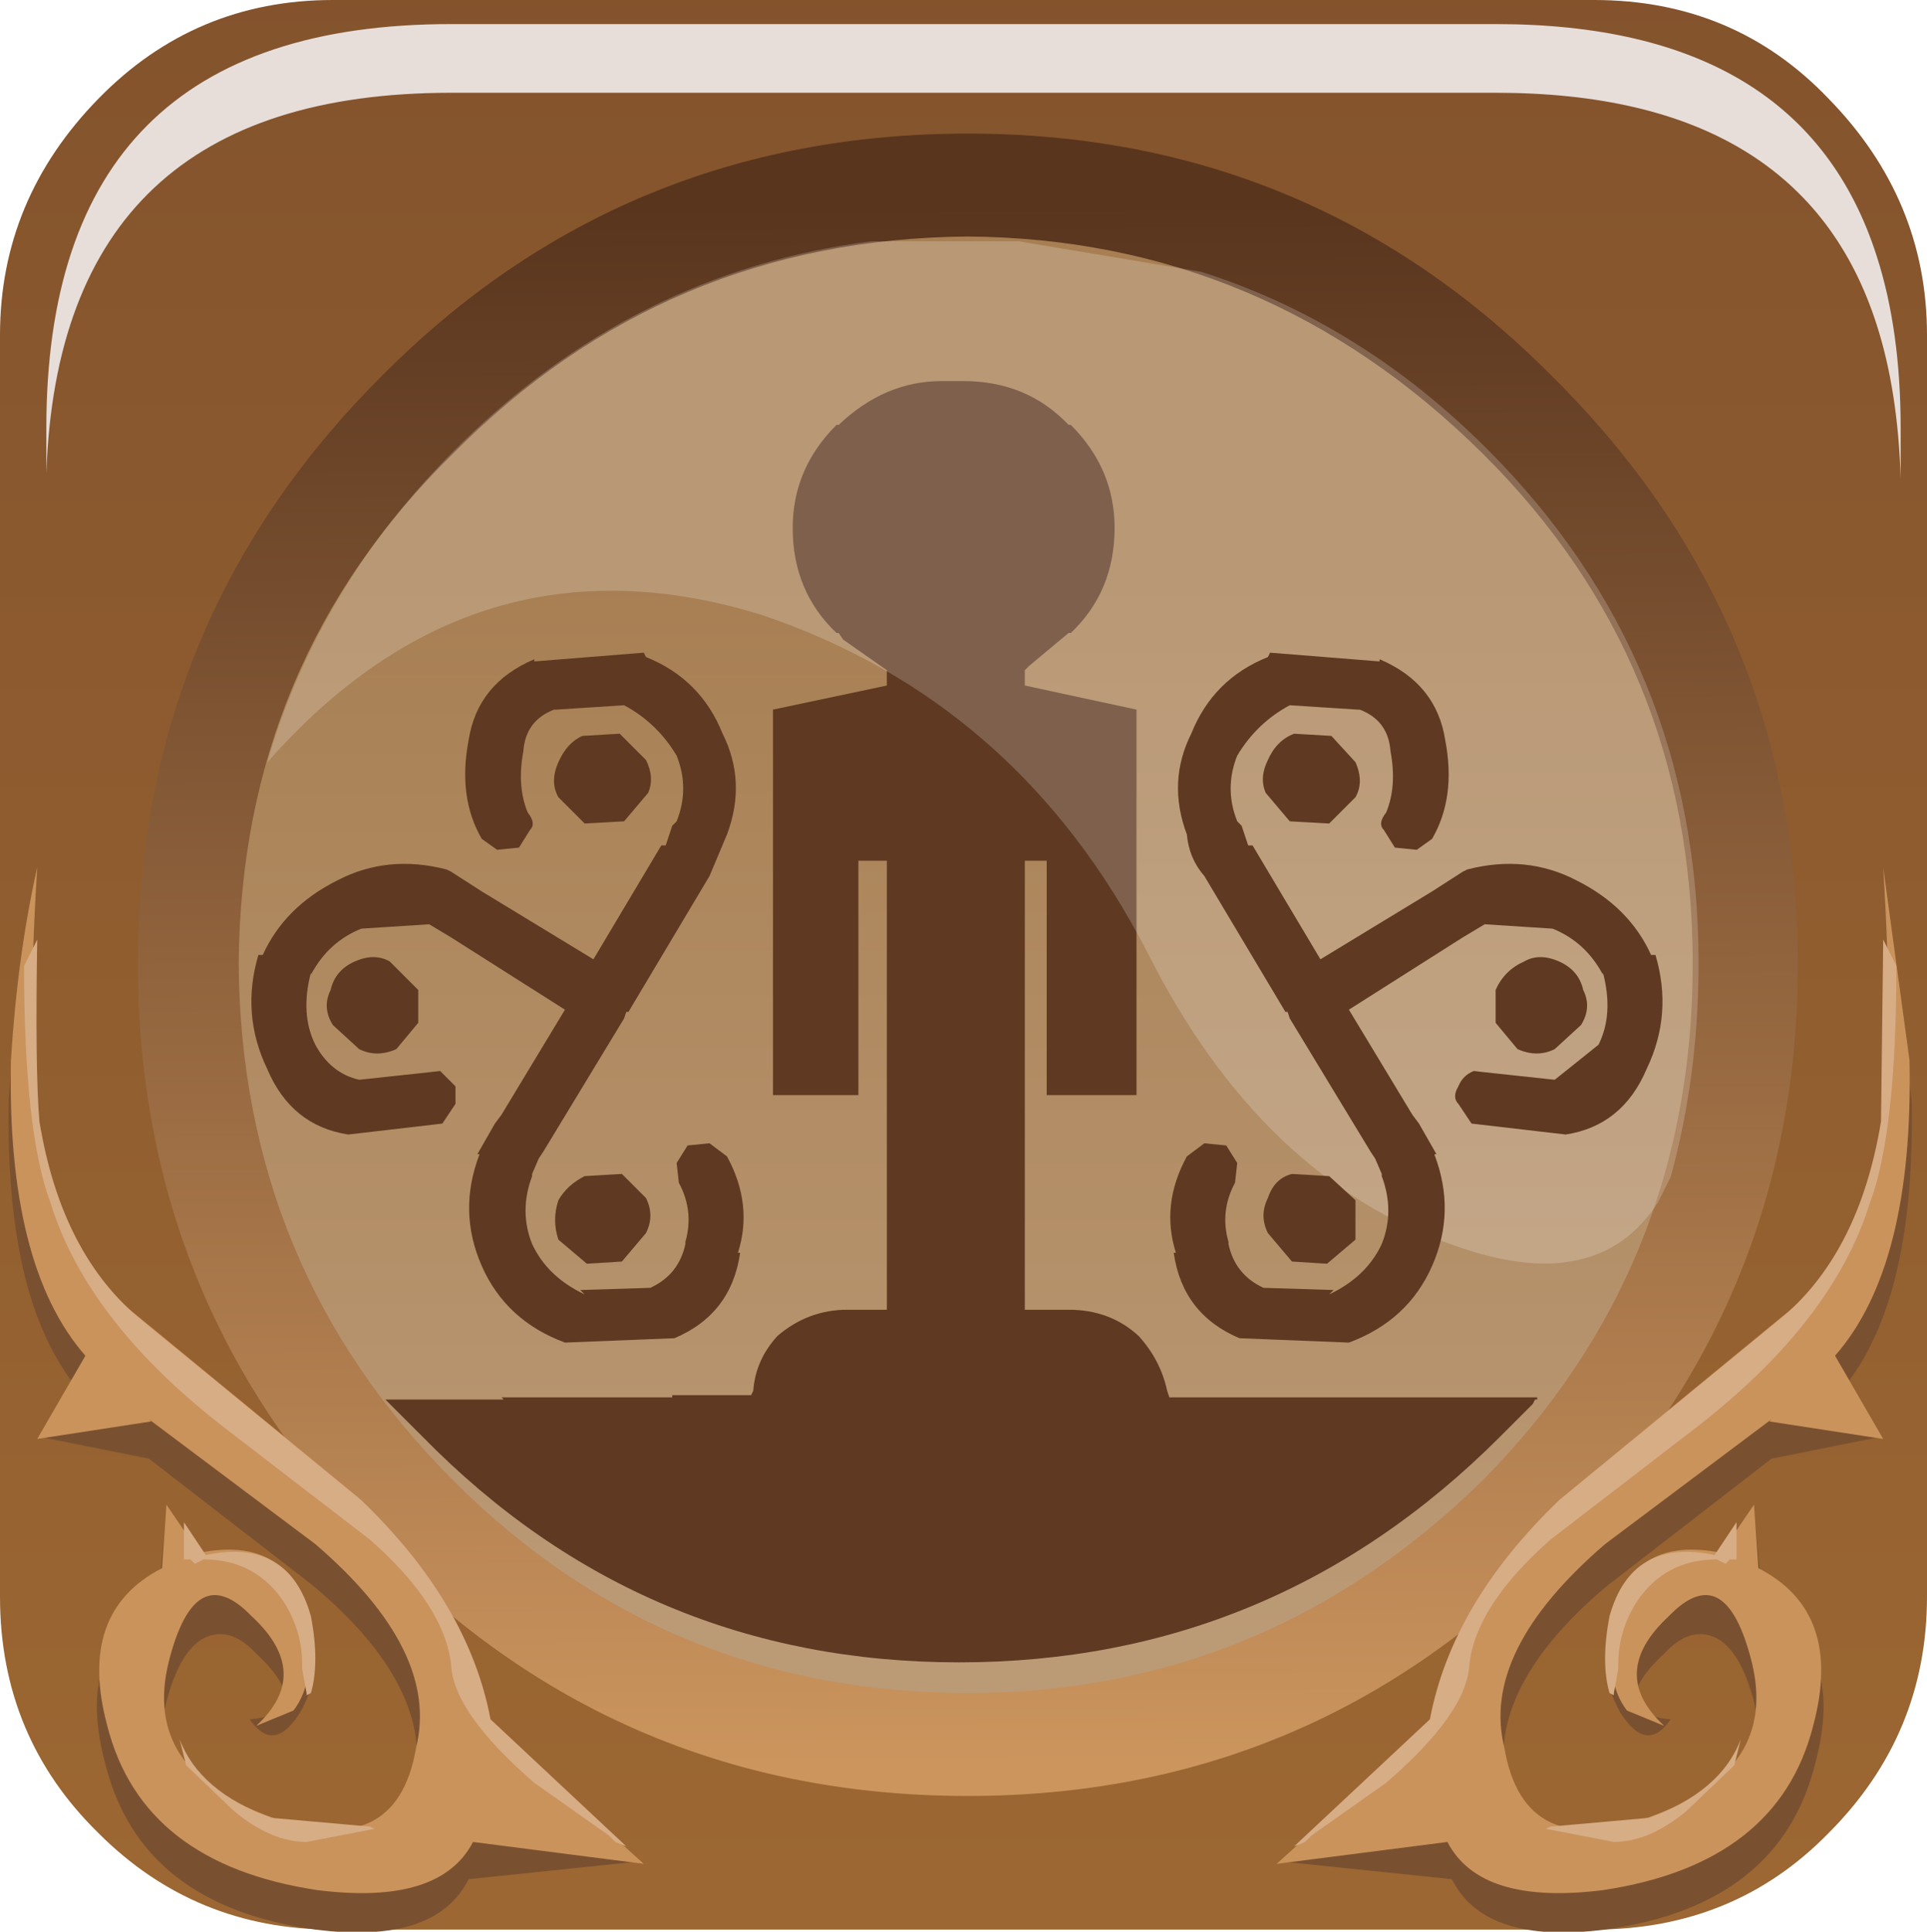 <?xml version="1.0" encoding="UTF-8" standalone="no"?>
<svg xmlns:xlink="http://www.w3.org/1999/xlink" height="66.15px" width="66.0px" xmlns="http://www.w3.org/2000/svg">
  <g transform="matrix(1.5, 0.0, 0.0, 1.5, 0.0, 0.0)">
    <use height="44.05" transform="matrix(1.0, 0.0, 0.0, 1.0, 0.0, 0.0)" width="44.0" xlink:href="#shape0"/>
    <use height="0.0" transform="matrix(1.209, 0.0, 0.0, 1.21, 0.95, 0.75)" width="0.0" xlink:href="#sprite0"/>
    <use height="24.3" transform="matrix(1.0, 0.0, 0.0, 1.0, 0.2, 19.8)" width="43.45" xlink:href="#shape1"/>
    <use height="8.6" transform="matrix(1.208, 0.0, 0.0, 1.206, 1.058, 0.55)" width="35.05" xlink:href="#sprite1"/>
    <use height="20.15" transform="matrix(1.159, 0.0, 0.0, 1.161, 6.1, 5.45)" width="28.2" xlink:href="#sprite2"/>
    <use height="16.1" transform="matrix(1.0, 0.0, 0.0, 1.0, 5.75, 14.75)" width="32.2" xlink:href="#shape4"/>
  </g>
  <defs>
    <g id="shape0" transform="matrix(1.0, 0.0, 0.0, 1.0, 0.0, 0.0)">
      <path d="M7.55 8.2 Q13.4 2.25 21.8 2.25 30.15 2.25 36.05 8.2 41.9 14.1 41.9 22.45 41.9 30.8 36.05 36.75 30.15 42.65 21.8 42.65 13.4 42.65 7.55 36.75 1.6 30.8 1.6 22.45 1.6 14.1 7.55 8.2" fill="url(#gradient0)" fill-rule="evenodd" stroke="none"/>
      <path d="M34.2 9.8 Q29.15 4.7 22.0 4.7 14.8 4.7 9.7 9.8 4.65 14.95 4.65 22.05 4.65 29.25 9.7 34.35 14.75 39.45 22.0 39.45 29.15 39.45 34.2 34.35 39.3 29.25 39.3 22.05 39.3 14.85 34.2 9.8 M41.75 2.25 Q44.0 4.55 44.0 7.65 L44.0 36.45 Q44.0 39.6 41.75 41.85 39.6 44.05 36.4 44.05 L7.6 44.05 Q4.45 44.05 2.25 41.85 0.0 39.65 0.0 36.45 L0.0 7.65 Q0.0 4.55 2.25 2.25 4.45 0.0 7.6 0.0 L36.4 0.0 Q39.6 0.0 41.75 2.25" fill="url(#gradient1)" fill-rule="evenodd" stroke="none"/>
      <path d="M9.65 32.8 L8.9 32.05 8.8 31.95 11.5 31.95 11.45 31.9 15.35 31.9 15.35 31.85 17.15 31.85 17.2 31.75 Q17.25 31.05 17.75 30.5 18.45 29.9 19.35 29.9 L20.25 29.9 20.25 19.65 19.6 19.65 19.6 25.0 19.1 25.0 17.65 25.0 17.65 17.9 17.65 16.2 20.25 15.65 20.25 15.3 19.25 14.6 19.15 14.45 19.1 14.45 Q18.1 13.5 18.1 12.05 18.1 10.7 19.1 9.7 L19.15 9.7 Q20.2 8.7 21.5 8.7 L21.75 8.7 22.0 8.7 Q23.45 8.7 24.4 9.7 L24.45 9.7 Q25.45 10.7 25.45 12.05 25.45 13.5 24.45 14.45 L24.4 14.45 23.5 15.2 23.4 15.3 23.4 15.65 25.95 16.2 25.95 17.9 25.95 25.0 24.5 25.0 23.9 25.0 23.9 19.65 23.4 19.65 23.4 29.9 24.4 29.9 Q25.35 29.9 26.0 30.5 26.5 31.05 26.65 31.75 L26.7 31.9 35.1 31.9 35.1 31.95 35.05 31.95 35.0 32.05 34.25 32.8 Q29.1 37.95 21.9 37.95 14.7 37.95 9.65 32.8" fill="#5f3921" fill-rule="evenodd" stroke="none"/>
      <path d="M41.05 22.0 Q41.05 29.85 35.45 35.4 29.95 41.0 22.1 41.0 14.2 41.0 8.7 35.4 3.15 29.85 3.15 22.0 3.15 14.15 8.7 8.6 14.2 3.05 22.1 3.05 29.95 3.05 35.45 8.6 41.05 14.15 41.05 22.0 M33.85 10.35 Q28.9 5.45 22.1 5.4 15.2 5.45 10.35 10.35 5.5 15.1 5.45 22.0 5.5 28.95 10.35 33.8 15.2 38.65 22.1 38.65 28.9 38.65 33.85 33.8 38.65 28.95 38.65 22.0 38.65 15.1 33.85 10.35" fill="url(#gradient2)" fill-rule="evenodd" stroke="none"/>
    </g>
    <linearGradient gradientTransform="matrix(0.0, -0.015, -0.019, 0.0, 21.85, 25.45)" gradientUnits="userSpaceOnUse" id="gradient0" spreadMethod="pad" x1="-819.2" x2="819.2">
      <stop offset="0.012" stop-color="#bb9a76"/>
      <stop offset="1.0" stop-color="#a87f53"/>
    </linearGradient>
    <linearGradient gradientTransform="matrix(0.0, -0.034, -0.055, 0.0, 22.45, 16.35)" gradientUnits="userSpaceOnUse" id="gradient1" spreadMethod="pad" x1="-819.2" x2="819.2">
      <stop offset="0.02" stop-color="#9c6732"/>
      <stop offset="1.0" stop-color="#7d4e2b"/>
    </linearGradient>
    <linearGradient gradientTransform="matrix(1.0E-4, 0.022, -0.023, 1.0E-4, 22.15, 22.25)" gradientUnits="userSpaceOnUse" id="gradient2" spreadMethod="pad" x1="-819.2" x2="819.2">
      <stop offset="0.012" stop-color="#59351e"/>
      <stop offset="1.0" stop-color="#cc955e"/>
    </linearGradient>
    <g id="shape1" transform="matrix(1.0, 0.0, 0.0, 1.0, -0.2, -19.8)">
      <path d="M0.2 25.1 Q0.35 22.65 0.8 20.65 0.55 24.85 0.8 26.5 1.15 29.5 3.1 30.95 L8.1 35.1 Q10.6 37.45 11.0 40.2 L14.55 42.5 10.7 42.9 Q9.95 44.4 7.2 44.05 3.2 43.5 2.4 40.25 1.7 37.65 3.6 36.65 L3.8 34.45 4.5 36.3 Q6.5 35.9 6.95 37.0 7.45 38.05 6.85 39.1 6.25 40.05 5.7 39.25 6.4 39.2 6.5 38.8 6.55 38.4 5.85 37.75 5.25 37.1 4.65 37.4 4.1 37.7 3.8 38.85 3.2 41.3 6.05 42.4 9.0 43.5 9.45 40.8 9.95 38.55 7.15 36.2 L3.4 33.3 0.9 32.8 1.9 31.85 Q0.1 29.85 0.2 25.1" fill="#7a5130" fill-rule="evenodd" stroke="none"/>
      <path d="M0.25 24.2 Q0.4 21.8 0.85 19.8 0.6 23.95 0.85 25.55 1.2 28.55 3.15 30.05 L8.2 34.2 Q10.65 36.55 11.05 39.25 L14.7 42.55 10.8 42.05 Q10.05 43.5 7.25 43.15 3.25 42.55 2.45 39.4 1.75 36.8 3.7 35.8 L3.8 34.35 4.55 35.45 Q6.55 35.05 7.0 36.85 7.25 38.35 6.7 39.05 L5.85 39.4 Q7.15 38.2 5.75 36.9 4.45 35.55 3.85 37.95 3.25 40.4 6.1 41.45 9.05 42.55 9.5 39.9 10.05 37.7 7.2 35.25 L3.4 32.4 3.45 32.45 0.85 32.85 1.95 30.95 Q0.15 28.9 0.25 24.2" fill="#ca935c" fill-rule="evenodd" stroke="none"/>
      <path d="M0.85 21.45 Q0.8 24.4 0.9 25.6 1.4 28.65 3.25 30.15 L8.25 34.25 Q10.7 36.6 11.2 39.25 L14.3 42.15 14.05 42.05 13.9 41.9 12.2 40.7 Q10.35 39.1 10.3 38.0 10.15 36.65 8.45 35.15 L5.2 32.65 Q2.0 30.2 1.15 27.45 0.55 25.85 0.55 22.05 L0.85 21.45 M6.5 36.6 Q5.85 35.6 4.65 35.6 L4.45 35.7 4.35 35.6 4.2 35.6 4.2 34.75 4.7 35.5 Q6.6 35.1 7.1 36.9 7.3 37.95 7.1 38.65 L7.0 38.7 7.0 38.65 6.9 38.1 6.9 38.0 Q6.9 37.25 6.5 36.6 M4.25 40.3 L4.1 39.7 Q4.55 40.9 6.2 41.5 L8.45 41.7 8.55 41.75 7.0 42.05 Q6.2 42.05 5.35 41.35 L4.25 40.3" fill="#d7ad86" fill-rule="evenodd" stroke="none"/>
      <path d="M43.65 25.1 Q43.75 29.85 41.95 31.85 L42.95 32.8 40.45 33.3 36.7 36.2 Q33.9 38.55 34.4 40.8 34.85 43.5 37.8 42.4 40.65 41.3 40.05 38.85 39.75 37.7 39.2 37.4 38.6 37.1 38.0 37.75 37.3 38.4 37.35 38.8 37.45 39.2 38.15 39.25 37.6 40.05 37.0 39.1 36.4 38.05 36.9 37.0 37.35 35.9 39.35 36.3 L40.05 34.45 40.25 36.65 Q42.15 37.65 41.45 40.25 40.65 43.5 36.65 44.05 33.9 44.4 33.15 42.9 L29.3 42.5 32.85 40.2 Q33.25 37.45 35.75 35.1 L40.75 30.95 Q42.7 29.5 43.05 26.5 43.3 24.85 43.05 20.65 L43.65 25.1" fill="#7a5130" fill-rule="evenodd" stroke="none"/>
      <path d="M43.6 24.2 Q43.7 28.9 41.9 30.95 L43.0 32.85 40.4 32.45 40.45 32.4 36.65 35.25 Q33.8 37.7 34.35 39.9 34.8 42.55 37.75 41.45 40.6 40.4 40.0 37.95 39.4 35.55 38.1 36.9 36.7 38.2 38.0 39.4 L37.15 39.05 Q36.6 38.35 36.85 36.85 37.3 35.05 39.3 35.45 L40.05 34.35 40.15 35.8 Q42.1 36.8 41.4 39.4 40.6 42.55 36.6 43.15 33.8 43.5 33.05 42.05 L29.15 42.55 32.8 39.25 Q33.2 36.55 35.65 34.2 L40.7 30.05 Q42.65 28.55 43.0 25.55 43.25 23.95 43.0 19.8 L43.6 24.2" fill="#ca935c" fill-rule="evenodd" stroke="none"/>
      <path d="M37.35 36.6 Q36.95 37.25 36.95 38.0 L36.95 38.1 36.85 38.65 36.85 38.7 36.75 38.65 Q36.55 37.95 36.75 36.9 37.25 35.1 39.15 35.5 L39.65 34.75 39.65 35.6 39.5 35.6 39.4 35.7 39.2 35.6 Q38.0 35.6 37.35 36.6 M43.0 21.45 L43.3 22.05 Q43.3 25.85 42.7 27.45 41.85 30.2 38.65 32.65 L35.4 35.15 Q33.7 36.65 33.55 38.0 33.5 39.1 31.65 40.7 L29.95 41.9 29.8 42.05 29.55 42.15 32.65 39.25 Q33.15 36.6 35.6 34.25 L40.6 30.15 Q42.45 28.65 42.95 25.6 L43.0 21.45 M39.6 40.3 L38.5 41.35 Q37.65 42.05 36.85 42.05 L35.3 41.75 35.4 41.7 37.65 41.5 Q39.3 40.9 39.75 39.7 L39.6 40.3" fill="#d7ad86" fill-rule="evenodd" stroke="none"/>
    </g>
    <g id="sprite1" transform="matrix(1.0, 0.0, 0.0, 1.0, 0.2, 0.0)">
      <use height="8.6" transform="matrix(1.0, 0.0, 0.0, 1.0, -0.2, 0.0)" width="35.05" xlink:href="#shape2"/>
    </g>
    <g id="shape2" transform="matrix(1.0, 0.0, 0.0, 1.0, 0.2, 0.0)">
      <path d="M34.4 4.4 Q34.85 5.8 34.85 7.65 L34.85 8.6 Q34.8 6.95 34.4 5.7 33.0 1.3 27.2 1.3 L7.45 1.3 Q0.05 1.3 -0.2 8.5 L-0.2 7.65 Q-0.2 0.0 7.45 0.0 L27.2 0.0 Q33.0 0.0 34.4 4.4" fill="#e7deda" fill-rule="evenodd" stroke="none"/>
    </g>
    <g id="sprite2" transform="matrix(1.0, 0.0, 0.0, 1.0, 0.0, 0.0)">
      <use height="20.15" transform="matrix(1.0, 0.0, 0.0, 1.0, 0.0, 0.0)" width="28.2" xlink:href="#shape3"/>
    </g>
    <g id="shape3" transform="matrix(1.0, 0.0, 0.0, 1.0, 0.0, 0.0)">
      <path d="M27.65 18.45 L27.4 18.95 Q26.2 20.8 23.4 19.8 19.6 18.5 17.35 14.05 14.8 9.1 9.75 7.4 4.1 5.65 0.0 10.3 1.0 6.85 3.7 4.15 7.2 0.65 11.9 0.05 L14.8 0.05 18.4 0.65 Q21.55 1.65 24.05 4.15 28.2 8.3 28.2 14.25 28.2 16.45 27.65 18.45" fill="#ffffff" fill-opacity="0.196" fill-rule="evenodd" stroke="none"/>
    </g>
    <g id="shape4" transform="matrix(1.0, 0.0, 0.0, 1.0, -5.75, -14.75)">
      <path d="M30.8 30.65 L28.3 30.55 Q27.0 30.0 26.8 28.6 L26.85 28.6 Q26.5 27.5 27.1 26.4 L27.5 26.1 28.0 26.15 28.25 26.55 28.2 27.0 Q27.85 27.65 28.05 28.35 L28.05 28.4 Q28.2 29.1 28.85 29.4 L30.45 29.45 30.35 29.55 Q31.2 29.15 31.55 28.4 31.85 27.65 31.55 26.85 L31.55 26.8 31.4 26.45 31.3 26.3 29.45 23.25 29.4 23.1 29.35 23.1 27.5 20.0 Q27.15 19.6 27.1 19.05 26.65 17.85 27.2 16.75 27.7 15.5 28.95 15.0 L29.0 14.9 31.5 15.1 31.5 15.05 Q32.8 15.6 33.0 16.9 33.25 18.2 32.7 19.15 L32.35 19.4 31.85 19.35 31.6 18.95 Q31.45 18.8 31.65 18.55 31.9 17.95 31.75 17.15 31.7 16.45 31.05 16.2 L31.0 16.2 29.45 16.1 Q28.7 16.5 28.25 17.25 27.95 18.0 28.25 18.75 L28.35 18.85 28.5 19.3 28.6 19.3 30.15 21.9 32.7 20.35 33.4 19.9 33.5 19.85 Q34.85 19.5 36.0 20.1 37.2 20.7 37.7 21.8 L37.8 21.8 Q38.2 23.15 37.6 24.4 37.05 25.7 35.75 25.9 L33.6 25.65 33.3 25.2 Q33.15 25.05 33.3 24.8 33.4 24.55 33.65 24.45 L34.1 24.5 35.5 24.65 36.5 23.85 Q36.85 23.15 36.6 22.2 L36.6 22.25 Q36.2 21.5 35.45 21.2 L33.9 21.1 33.4 21.4 30.8 23.05 32.25 25.45 32.4 25.65 32.8 26.35 32.75 26.35 Q33.25 27.65 32.7 28.9 32.15 30.15 30.8 30.65 M28.95 17.35 Q29.15 16.9 29.55 16.75 L30.4 16.8 30.95 17.4 Q31.15 17.85 30.95 18.2 L30.35 18.8 29.45 18.75 28.9 18.1 Q28.75 17.75 28.95 17.35 M34.65 23.95 L34.15 23.35 34.15 22.6 Q34.35 22.15 34.8 21.95 35.15 21.75 35.6 21.95 36.05 22.15 36.15 22.6 36.35 23.0 36.1 23.4 L35.5 23.95 Q35.1 24.15 34.65 23.95 M30.35 26.85 L30.95 27.4 30.95 28.3 30.3 28.85 29.5 28.8 28.95 28.15 Q28.75 27.75 28.95 27.35 29.1 26.9 29.5 26.8 L30.35 26.85" fill="#5f3921" fill-rule="evenodd" stroke="none"/>
      <path d="M12.9 30.65 Q11.55 30.15 11.0 28.9 10.45 27.65 10.95 26.35 L10.9 26.35 11.3 25.65 11.45 25.45 12.9 23.05 10.3 21.4 9.8 21.1 8.25 21.2 Q7.5 21.5 7.1 22.25 L7.1 22.2 Q6.85 23.15 7.2 23.85 7.55 24.5 8.2 24.65 L9.6 24.5 10.05 24.45 10.4 24.8 10.4 25.2 10.1 25.65 7.95 25.9 Q6.65 25.7 6.1 24.4 5.5 23.15 5.9 21.8 L6.0 21.8 Q6.5 20.7 7.7 20.1 8.85 19.5 10.2 19.85 L10.3 19.9 11.0 20.35 13.55 21.9 15.1 19.3 15.2 19.3 15.35 18.85 15.45 18.75 Q15.75 18.0 15.45 17.25 15.0 16.5 14.25 16.1 L12.7 16.2 12.65 16.2 Q12.0 16.45 11.95 17.15 11.8 17.95 12.05 18.55 12.25 18.8 12.1 18.95 L11.85 19.35 11.35 19.4 11.0 19.15 Q10.45 18.2 10.7 16.9 10.9 15.6 12.2 15.05 L12.2 15.1 14.7 14.9 14.75 15.0 Q16.0 15.5 16.5 16.75 17.05 17.85 16.6 19.05 L16.2 20.0 14.35 23.1 14.3 23.1 14.25 23.25 12.4 26.3 12.3 26.45 12.15 26.8 12.15 26.85 Q11.85 27.65 12.15 28.4 12.5 29.15 13.35 29.55 L13.25 29.45 14.85 29.4 Q15.5 29.1 15.65 28.4 L15.65 28.35 Q15.85 27.65 15.5 27.0 L15.45 26.55 15.7 26.15 16.2 26.1 16.6 26.4 Q17.2 27.5 16.85 28.6 L16.9 28.6 Q16.7 30.0 15.4 30.55 L12.9 30.65 M13.35 26.85 L14.2 26.8 14.75 27.35 Q14.95 27.75 14.75 28.15 L14.2 28.8 13.4 28.85 12.75 28.3 Q12.6 27.85 12.75 27.4 12.95 27.05 13.35 26.85 M14.75 17.35 Q14.95 17.75 14.8 18.1 L14.25 18.75 13.35 18.8 12.75 18.2 Q12.55 17.85 12.75 17.4 12.95 16.95 13.3 16.8 L14.15 16.75 14.75 17.35 M9.05 23.95 Q8.6 24.15 8.2 23.95 L7.6 23.4 Q7.35 23.0 7.55 22.6 7.65 22.15 8.1 21.95 8.55 21.75 8.9 21.95 L9.55 22.6 9.55 23.35 9.05 23.95" fill="#5f3921" fill-rule="evenodd" stroke="none"/>
    </g>
  </defs>
</svg>
